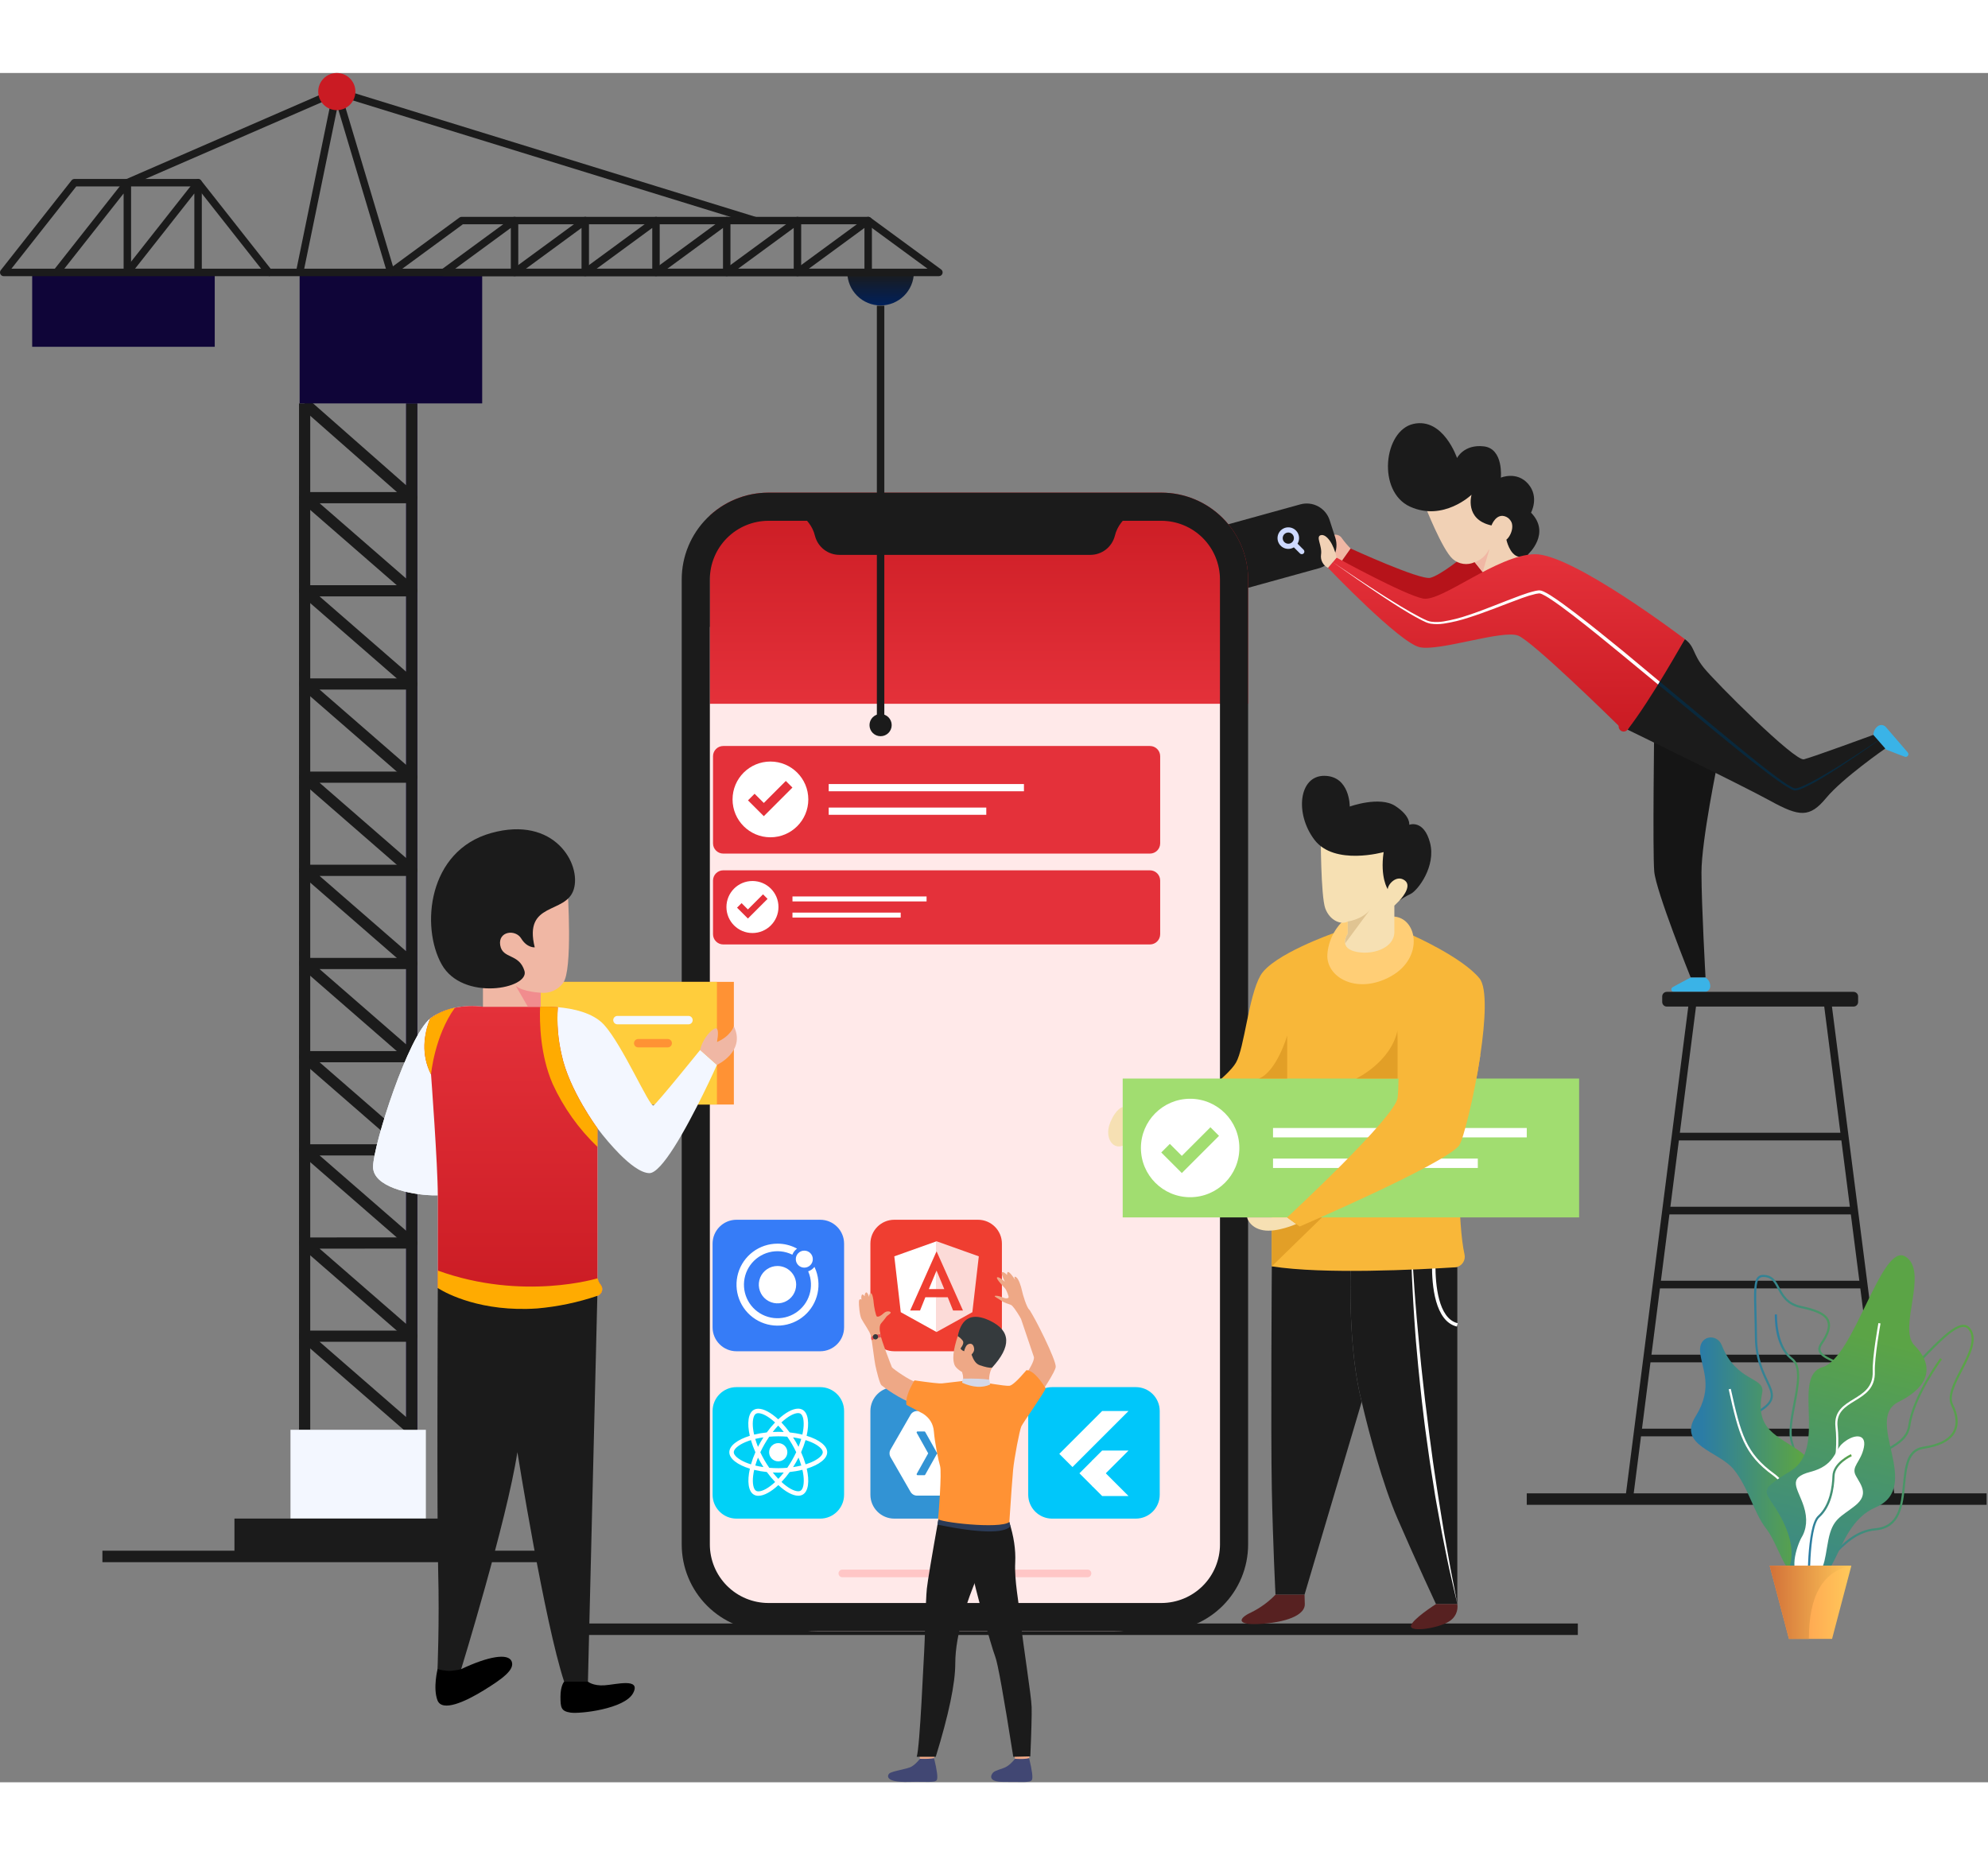 <svg width="750" height="700" viewBox="0 0 778 669" fill="none" xmlns="http://www.w3.org/2000/svg">
<rect x="0" y="0" width="778" height="669" fill="#808080" stroke="none"/>
<path d="M617.484 606.853H227.948V611.345H617.484V606.853Z" fill="#1B1B1B"/>
<path d="M220.036 578.363H40.08V582.855H220.036V578.363Z" fill="#1B1B1B"/>
<path d="M777.45 555.915H597.493V560.407H777.45V555.915Z" fill="#1B1B1B"/>
<path d="M737.323 264.457C737.323 264.457 739.603 265.44 743.473 266.883C744.218 267.16 744.885 267.404 745.475 267.615C745.692 267.687 745.926 267.686 746.143 267.613C746.359 267.54 746.546 267.398 746.674 267.209C746.802 267.02 746.865 266.794 746.853 266.566C746.842 266.338 746.756 266.12 746.608 265.945L738.073 256.042C737.68 255.573 737.119 255.276 736.51 255.213C735.902 255.151 735.292 255.328 734.812 255.707C734.211 256.168 733.746 256.783 733.466 257.486C733.186 258.19 733.102 258.956 733.221 259.704L737.323 264.457Z" fill="#3AB3E7"/>
<path d="M528.562 186.115C527.337 184.884 526.21 183.558 525.193 182.15C524.832 181.553 524.275 181.1 523.616 180.87C522.958 180.64 522.239 180.646 521.585 180.888C521.585 180.888 519.807 191.62 523.05 193.128C526.292 194.637 528.562 186.115 528.562 186.115Z" fill="#F0B7A4"/>
<path d="M647.383 255.586C647.383 255.586 646.715 304.707 647.383 312.504C648.052 320.301 661.665 354.041 661.665 354.041H667.457C667.457 354.041 665.866 325.645 665.866 312.95C665.866 300.255 672.323 269.297 672.323 269.297L647.383 255.586Z" fill="#151515"/>
<path d="M737.803 264.4C737.803 264.4 721.099 275.973 714.645 283.777C708.191 291.582 704.182 291.128 692.824 284.887C681.465 278.646 636.939 257.011 636.939 257.011L659.349 221.572C663.373 224.567 662.301 227.197 666.765 232.771C671.229 238.344 702.39 269.52 705.958 268.624C709.526 267.729 733.126 259.057 733.126 259.057L734.997 261.195L735.091 261.302L737.803 264.4Z" fill="#1B1B1B"/>
<path d="M572.327 189.541C572.327 189.541 563.751 196.578 559.749 197.58C555.747 198.582 528.569 186.109 528.569 186.109L525.2 190.838C525.2 190.838 542.156 208.938 553.736 210.385C565.316 211.833 583.026 200.921 583.026 200.921C583.026 200.921 577.457 185.887 575.565 186.109C573.673 186.331 572.327 189.541 572.327 189.541Z" fill="#B6131A"/>
<path d="M557.628 169.294C557.628 169.294 564.42 186.663 568.542 190.229C569.697 191.247 571.123 191.905 572.646 192.123C574.169 192.34 575.723 192.108 577.116 191.454L582.573 198.248C582.573 198.248 597.273 194.907 595.487 184.217C593.702 173.527 580.454 166.063 580.454 166.063C580.454 166.063 575.109 160.83 570.32 162.388C565.532 163.946 557.628 169.294 557.628 169.294Z" fill="#F1D1B5"/>
<path d="M598.051 188.335C598.051 188.335 607.071 180.209 599.163 172.079C599.163 172.079 602.504 165.955 598.051 160.833C593.597 155.71 587.359 158.382 587.359 158.382C587.359 158.382 588.472 147.024 580.679 146.134C572.886 145.244 570.211 150.699 570.211 150.699C570.211 150.699 564.866 134.775 553.174 137.335C541.481 139.896 538.809 163.838 551.836 169.741C564.864 175.643 575.891 165.062 575.891 165.062C575.891 165.062 572.994 174.749 583.686 177.088C583.686 177.088 585.58 171.855 589.525 173.748C593.47 175.64 591.584 180.987 589.525 182.657C589.525 182.657 590.75 188.576 594.341 189.347C597.933 190.118 598.051 188.335 598.051 188.335Z" fill="#1B1B1B"/>
<path d="M659.354 221.577C659.354 221.577 645.972 245.509 636.941 257.011C636.69 257.33 636.346 257.563 635.956 257.677C635.567 257.79 635.151 257.779 634.768 257.645C634.385 257.511 634.054 257.261 633.82 256.929C633.586 256.597 633.462 256.201 633.465 255.795V255.795C633.465 255.699 633.447 255.605 633.411 255.516C633.374 255.428 633.321 255.348 633.253 255.28C630.416 252.493 599.939 222.638 594.211 220.243C588.197 217.738 563.475 226.423 555.625 224.752C547.774 223.081 519.711 193.684 519.711 193.684L523.052 189.676C523.052 189.676 549.778 204.376 556.96 205.713C564.142 207.05 585.858 188.675 600.557 188.344C615.256 188.013 659.354 221.577 659.354 221.577Z" fill="url(#paint0_linear)"/>
<path d="M412.537 213.131L410.315 206.259C409.935 205.083 409.79 203.844 409.889 202.612C409.988 201.38 410.328 200.179 410.891 199.079C411.454 197.979 412.228 197 413.169 196.199C414.11 195.398 415.2 194.79 416.376 194.41C416.505 194.367 416.633 194.329 416.763 194.293L508.887 168.839C511.225 168.193 513.723 168.475 515.858 169.626C517.994 170.777 519.603 172.707 520.35 175.015L522.57 181.887C522.95 183.063 523.095 184.302 522.997 185.534C522.898 186.766 522.558 187.966 521.995 189.067C521.433 190.167 520.659 191.146 519.718 191.947C518.777 192.748 517.688 193.356 516.512 193.737C516.383 193.779 516.253 193.817 516.123 193.854L423.997 219.307C421.659 219.952 419.162 219.67 417.027 218.519C414.892 217.369 413.284 215.438 412.537 213.131V213.131Z" fill="#1B1B1B"/>
<path d="M735.088 261.3C733.899 262.142 732.496 263.118 730.906 264.226C727.98 266.258 724.413 268.703 720.256 271.413C718.172 272.775 715.939 274.192 713.562 275.635C711.062 277.18 708.474 278.576 705.811 279.817C705.087 280.154 704.336 280.431 703.566 280.645C703.374 280.705 703.177 280.745 702.977 280.765L702.696 280.819C702.558 280.819 702.419 280.81 702.282 280.792C701.855 280.696 701.442 280.548 701.052 280.35C699.604 279.582 698.207 278.721 696.87 277.772C694.145 275.901 691.432 273.842 688.651 271.705C683.111 267.428 677.358 262.805 671.466 257.949C664.184 251.936 656.58 245.671 648.882 239.307C649.11 238.946 649.332 238.586 649.55 238.225C657.273 244.639 664.891 250.986 672.195 257.053C678.091 261.904 683.768 266.608 689.247 270.938C691.987 273.103 694.685 275.174 697.358 277.076C698.647 278.014 699.998 278.864 701.4 279.622C701.713 279.786 702.045 279.912 702.388 279.996C702.446 280.009 702.504 280.018 702.562 280.023L702.862 279.983C703.047 279.963 703.231 279.927 703.41 279.876C704.127 279.676 704.828 279.421 705.506 279.114C708.149 277.91 710.723 276.561 713.216 275.072C715.622 273.682 717.88 272.307 719.978 270.996C724.189 268.364 727.796 265.998 730.759 264.02C732.363 262.952 733.779 262.002 734.982 261.175L735.088 261.3Z" fill="#09293D"/>
<path d="M635.43 226.485C629.12 221.338 622.797 216.208 616.414 211.331C613.215 208.904 610.033 206.513 606.682 204.385C605.832 203.845 604.949 203.358 604.039 202.928C603.518 202.669 602.95 202.519 602.37 202.488C601.856 202.53 601.347 202.605 600.843 202.713C598.946 203.166 597.079 203.739 595.254 204.426C588.067 207.057 581.301 209.993 574.675 212.172C571.49 213.28 568.217 214.114 564.89 214.664C563.334 214.923 561.75 214.957 560.185 214.766C559.812 214.715 559.444 214.63 559.086 214.514C558.912 214.456 558.682 214.392 558.556 214.339L558.03 214.101C557.328 213.787 556.632 213.485 555.962 213.122C550.572 210.323 545.845 207.301 541.645 204.682C537.453 202.03 533.841 199.656 530.873 197.69C524.942 193.746 521.59 191.432 521.59 191.432C521.59 191.432 524.884 193.813 530.742 197.87C533.671 199.896 537.239 202.342 541.374 205.081C545.531 207.795 550.186 210.912 555.613 213.784C556.282 214.158 556.996 214.477 557.71 214.813L558.249 215.062C558.483 215.156 558.633 215.194 558.831 215.264C559.221 215.395 559.622 215.492 560.028 215.554C561.675 215.78 563.345 215.766 564.988 215.512C568.375 214.993 571.71 214.184 574.959 213.094C581.656 210.973 588.488 208.121 595.622 205.514C597.398 204.853 599.214 204.303 601.059 203.867C601.503 203.774 601.953 203.709 602.406 203.673C602.798 203.719 603.178 203.836 603.529 204.017C604.386 204.428 605.217 204.891 606.017 205.404C609.293 207.5 612.455 209.896 615.634 212.32C621.97 217.203 628.275 222.352 634.559 227.516L648.858 239.321C649.084 238.957 649.307 238.593 649.529 238.233L635.43 226.485Z" fill="white"/>
<path d="M507.163 179.066C506.604 178.505 505.899 178.114 505.128 177.935C504.357 177.756 503.552 177.798 502.804 178.055C502.056 178.313 501.395 178.775 500.897 179.39C500.399 180.004 500.084 180.747 499.987 181.532C499.891 182.317 500.018 183.114 500.352 183.831C500.687 184.548 501.217 185.156 501.88 185.586C502.544 186.017 503.316 186.252 504.107 186.264C504.898 186.277 505.677 186.068 506.354 185.659L508.734 188.04C508.828 188.134 508.94 188.209 509.063 188.26C509.186 188.31 509.318 188.337 509.451 188.337C509.585 188.337 509.717 188.31 509.84 188.259C509.963 188.208 510.075 188.133 510.169 188.039C510.263 187.945 510.338 187.833 510.389 187.71C510.44 187.587 510.466 187.455 510.466 187.322C510.466 187.188 510.44 187.056 510.388 186.933C510.337 186.81 510.263 186.698 510.168 186.604V186.604L507.789 184.224C508.275 183.417 508.478 182.471 508.364 181.537C508.251 180.602 507.828 179.732 507.163 179.066V179.066ZM505.728 183.598C505.422 183.904 505.031 184.112 504.606 184.197C504.182 184.281 503.741 184.238 503.341 184.072C502.941 183.906 502.598 183.626 502.358 183.265C502.117 182.905 501.989 182.482 501.989 182.048C501.989 181.615 502.117 181.192 502.358 180.831C502.598 180.471 502.941 180.19 503.341 180.024C503.741 179.859 504.182 179.815 504.606 179.9C505.031 179.984 505.422 180.193 505.728 180.499C506.138 180.91 506.368 181.467 506.368 182.047C506.368 182.627 506.138 183.184 505.728 183.595V183.598Z" fill="#CDD9FF"/>
<path d="M519.708 193.682C518.776 193.221 518.011 192.479 517.522 191.56C517.033 190.642 516.843 189.593 516.981 188.562C517.542 184.997 514.735 181.45 516.918 180.888C519.101 180.327 521.993 184.332 523.057 189.677L519.708 193.682Z" fill="#F1D1B5"/>
<path d="M582.625 186.607C582.07 187.738 581.298 188.748 580.353 189.58C579.407 190.412 578.307 191.049 577.115 191.455L580.237 195.348L582.809 186.685C582.814 186.673 582.817 186.66 582.817 186.647C582.817 186.633 582.814 186.62 582.809 186.608C582.804 186.596 582.797 186.585 582.788 186.576C582.778 186.567 582.767 186.56 582.755 186.555C582.743 186.549 582.73 186.545 582.717 186.545C582.704 186.544 582.691 186.547 582.678 186.551C582.666 186.556 582.655 186.564 582.646 186.574C582.637 186.583 582.629 186.595 582.625 186.607V186.607Z" fill="#F0B7A4"/>
<path d="M661.664 354.038C661.664 354.038 659.605 355.04 656.265 356.883C655.622 357.238 655.049 357.558 654.546 357.841C654.362 357.948 654.218 358.111 654.137 358.307C654.056 358.503 654.042 358.721 654.098 358.926C654.153 359.13 654.274 359.311 654.442 359.44C654.611 359.569 654.817 359.639 655.029 359.638H667.094C667.658 359.646 668.204 359.434 668.614 359.046C669.025 358.658 669.268 358.126 669.293 357.562C669.332 356.864 669.181 356.169 668.858 355.55C668.535 354.93 668.05 354.41 667.456 354.043L661.664 354.038Z" fill="#3AB3E7"/>
<path d="M725.371 359.634H652.301C651.307 359.634 650.501 360.44 650.501 361.435V363.597C650.501 364.592 651.307 365.398 652.301 365.398H725.371C726.365 365.398 727.171 364.592 727.171 363.597V361.435C727.171 360.44 726.365 359.634 725.371 359.634Z" fill="#1B1B1B"/>
<path d="M660.815 364.564L636.066 557.975L639.037 558.356L663.786 364.944L660.815 364.564Z" fill="#1B1B1B"/>
<path d="M716.825 364.568L713.854 364.949L738.617 558.377L741.588 557.997L716.825 364.568Z" fill="#1B1B1B"/>
<path d="M736.813 530.605H640.854V533.599H736.813V530.605Z" fill="#1B1B1B"/>
<path d="M733.099 501.647H644.582V504.642H733.099V501.647Z" fill="#1B1B1B"/>
<path d="M729.384 472.703H648.297V475.697H729.384V472.703Z" fill="#1B1B1B"/>
<path d="M725.67 443.745H652.012V446.739H725.67V443.745Z" fill="#1B1B1B"/>
<path d="M721.953 414.786H655.727V417.781H721.953V414.786Z" fill="#1B1B1B"/>
<path d="M273.087 216.794H482.889V563.099C482.889 575.502 477.962 587.397 469.191 596.167C460.421 604.937 448.527 609.864 436.124 609.864H319.851C307.448 609.864 295.553 604.937 286.783 596.167C278.013 587.397 273.086 575.502 273.086 563.099V216.794H273.087Z" fill="#FFE9E9"/>
<path d="M488.448 198.2V246.882H277.804V173.185C284.053 167.432 292.241 164.244 300.735 164.257H454.51C463.511 164.258 472.143 167.834 478.507 174.199C484.871 180.564 488.447 189.196 488.447 198.197L488.448 198.2Z" fill="url(#paint1_linear)"/>
<path d="M454.505 164.257H300.731C291.73 164.262 283.099 167.839 276.735 174.204C270.37 180.568 266.793 189.199 266.788 198.2V575.915C266.788 580.372 267.665 584.785 269.37 588.903C271.076 593.021 273.575 596.763 276.727 599.915C279.878 603.067 283.619 605.567 287.737 607.273C291.855 608.979 296.268 609.857 300.725 609.857H454.505C463.506 609.858 472.139 606.284 478.504 599.92C484.87 593.556 488.447 584.924 488.448 575.923V198.2C488.448 193.743 487.571 189.329 485.866 185.211C484.161 181.094 481.661 177.352 478.51 174.2C475.358 171.048 471.617 168.548 467.5 166.842C463.382 165.136 458.969 164.258 454.512 164.257H454.505ZM477.438 575.915C477.43 581.993 475.011 587.819 470.712 592.116C466.413 596.412 460.585 598.828 454.507 598.833H300.731C294.653 598.828 288.825 596.412 284.526 592.116C280.227 587.819 277.808 581.993 277.799 575.915V198.2C277.807 192.12 280.226 186.292 284.524 181.993C288.823 177.695 294.651 175.276 300.731 175.269H315.844L316.443 176.004C317.638 177.529 318.49 179.293 318.942 181.176C319.488 183.303 320.726 185.187 322.461 186.532C324.196 187.877 326.33 188.607 328.525 188.606H426.704C428.9 188.607 431.033 187.877 432.767 186.532C434.502 185.186 435.74 183.302 436.287 181.176C436.739 179.293 437.591 177.529 438.786 176.004L439.385 175.269H454.499C460.578 175.276 466.406 177.695 470.705 181.993C475.004 186.292 477.422 192.12 477.43 198.2L477.438 575.915Z" fill="#1B1B1B"/>
<path d="M425.591 588.754H329.655C329.258 588.754 328.877 588.596 328.596 588.315C328.315 588.034 328.157 587.653 328.157 587.256C328.157 586.859 328.315 586.478 328.596 586.198C328.877 585.917 329.258 585.759 329.655 585.759H425.591C425.988 585.759 426.369 585.917 426.649 586.198C426.93 586.478 427.088 586.859 427.088 587.256C427.088 587.653 426.93 588.034 426.649 588.315C426.369 588.596 425.988 588.754 425.591 588.754Z" fill="#FFC6C6"/>
<path d="M346.078 91.091H343.159V255.234H346.078V91.091Z" fill="#1B1B1B"/>
<path d="M357.647 78.061C357.617 81.496 356.232 84.782 353.792 87.201C351.353 89.62 348.056 90.977 344.62 90.977C341.184 90.977 337.888 89.62 335.448 87.201C333.008 84.782 331.623 81.496 331.594 78.061H357.647Z" fill="url(#paint2_linear)"/>
<path d="M163.32 129.317H158.939V531.041H163.32V129.317Z" fill="#290F7C"/>
<path d="M121.406 129.317H117.025V531.041H121.406V129.317Z" fill="#1B1B1B"/>
<path d="M161.126 533.063C160.598 533.063 160.088 532.872 159.689 532.525L117.775 496.057C117.438 495.765 117.199 495.376 117.089 494.943C116.979 494.511 117.004 494.055 117.16 493.637C117.317 493.22 117.597 492.859 117.964 492.605C118.33 492.351 118.766 492.215 119.212 492.215H161.126C161.707 492.215 162.265 492.446 162.675 492.857C163.086 493.267 163.317 493.825 163.317 494.406V530.873C163.317 531.454 163.086 532.011 162.675 532.422C162.265 532.833 161.707 533.064 161.126 533.064V533.063ZM125.068 496.598L158.943 526.067V496.598H125.068Z" fill="#1B1B1B"/>
<path d="M161.126 496.603C160.598 496.602 160.088 496.411 159.689 496.064L117.775 459.598C117.438 459.305 117.199 458.917 117.089 458.484C116.98 458.052 117.004 457.596 117.161 457.178C117.317 456.761 117.597 456.4 117.964 456.146C118.33 455.892 118.766 455.755 119.212 455.755L161.126 455.75C161.707 455.75 162.264 455.981 162.675 456.392C163.086 456.802 163.317 457.359 163.317 457.94V494.413C163.317 494.994 163.086 495.551 162.675 495.962C162.264 496.373 161.707 496.604 161.126 496.604V496.603ZM125.063 460.135L158.939 489.605V460.128L125.063 460.135Z" fill="#1B1B1B"/>
<path d="M161.126 460.13C160.598 460.13 160.088 459.939 159.689 459.593L117.775 423.125C117.438 422.832 117.199 422.443 117.089 422.011C116.979 421.578 117.004 421.123 117.16 420.705C117.317 420.287 117.597 419.927 117.964 419.672C118.33 419.418 118.766 419.282 119.212 419.282H161.126C161.707 419.282 162.265 419.513 162.675 419.924C163.086 420.335 163.317 420.892 163.317 421.473V457.94C163.317 458.521 163.086 459.078 162.675 459.489C162.265 459.9 161.707 460.131 161.126 460.131V460.13ZM125.065 423.663L158.94 453.131V423.663H125.065Z" fill="#1B1B1B"/>
<path d="M161.126 423.661C160.598 423.661 160.087 423.469 159.689 423.122L117.775 386.656C117.438 386.363 117.199 385.975 117.089 385.542C116.98 385.11 117.004 384.654 117.161 384.236C117.317 383.818 117.597 383.458 117.964 383.204C118.33 382.95 118.766 382.813 119.212 382.813H161.126C161.707 382.813 162.264 383.044 162.675 383.455C163.086 383.866 163.317 384.423 163.317 385.004V421.471C163.317 422.052 163.086 422.609 162.675 423.019C162.264 423.43 161.707 423.66 161.126 423.661V423.661ZM125.065 387.193L158.94 416.662V387.197L125.065 387.193Z" fill="#1B1B1B"/>
<path d="M161.127 387.197C160.598 387.197 160.088 387.006 159.689 386.66L117.779 350.188C117.442 349.895 117.203 349.507 117.093 349.074C116.983 348.642 117.008 348.186 117.164 347.768C117.321 347.35 117.601 346.99 117.967 346.736C118.334 346.482 118.77 346.346 119.216 346.346H161.127C161.708 346.346 162.265 346.577 162.676 346.987C163.086 347.398 163.317 347.955 163.317 348.536V385.004C163.317 385.585 163.086 386.142 162.676 386.553C162.265 386.964 161.708 387.194 161.127 387.194V387.197ZM125.065 350.73L158.941 380.199V350.73H125.065Z" fill="#1B1B1B"/>
<path d="M161.126 350.73C160.598 350.73 160.087 350.538 159.689 350.191L117.775 313.725C117.438 313.433 117.199 313.044 117.089 312.611C116.98 312.179 117.004 311.723 117.161 311.305C117.317 310.888 117.597 310.527 117.964 310.273C118.33 310.019 118.766 309.882 119.212 309.882H161.126C161.707 309.882 162.264 310.113 162.675 310.524C163.086 310.935 163.317 311.492 163.317 312.073V348.54C163.317 349.121 163.086 349.678 162.675 350.089C162.264 350.5 161.707 350.731 161.126 350.731V350.73ZM125.065 314.263L158.94 343.731V314.263H125.065Z" fill="#1B1B1B"/>
<path d="M161.127 314.27C160.598 314.27 160.088 314.079 159.689 313.733L117.779 277.266C117.442 276.973 117.203 276.584 117.093 276.152C116.983 275.719 117.008 275.264 117.164 274.846C117.321 274.428 117.601 274.068 117.967 273.814C118.334 273.559 118.77 273.423 119.216 273.423H161.127C161.708 273.423 162.265 273.654 162.676 274.065C163.086 274.476 163.317 275.033 163.317 275.614V312.077C163.317 312.658 163.086 313.215 162.676 313.626C162.265 314.036 161.708 314.267 161.127 314.267V314.27ZM125.065 277.803L158.941 307.271V277.803H125.065Z" fill="#1B1B1B"/>
<path d="M161.127 277.797C160.598 277.797 160.087 277.606 159.689 277.258L117.779 240.793C117.442 240.5 117.203 240.111 117.093 239.679C116.983 239.246 117.008 238.791 117.164 238.373C117.321 237.955 117.601 237.595 117.967 237.341C118.334 237.086 118.77 236.95 119.216 236.95H161.127C161.707 236.95 162.264 237.181 162.675 237.591C163.086 238.002 163.317 238.559 163.317 239.139V275.606C163.317 276.187 163.086 276.744 162.675 277.155C162.265 277.566 161.708 277.797 161.127 277.797ZM125.065 241.33L158.941 270.798V241.33H125.065Z" fill="#1B1B1B"/>
<path d="M161.126 241.332C160.598 241.332 160.088 241.141 159.689 240.795L117.775 204.327C117.438 204.035 117.199 203.646 117.089 203.214C116.979 202.781 117.004 202.325 117.16 201.907C117.317 201.49 117.597 201.129 117.964 200.875C118.33 200.621 118.766 200.485 119.212 200.485H161.126C161.707 200.485 162.264 200.716 162.675 201.126C163.086 201.536 163.317 202.093 163.317 202.674V239.141C163.317 239.722 163.086 240.279 162.675 240.69C162.265 241.101 161.707 241.332 161.126 241.332V241.332ZM125.065 204.864L158.94 234.333V204.864H125.065Z" fill="#1B1B1B"/>
<path d="M49.836 79.525H22.158C21.884 79.525 21.615 79.448 21.383 79.303C21.151 79.157 20.964 78.95 20.844 78.703C20.725 78.457 20.677 78.181 20.706 77.909C20.736 77.636 20.841 77.378 21.011 77.162L48.69 42.038C48.878 41.799 49.135 41.625 49.426 41.54C49.718 41.454 50.028 41.462 50.315 41.561C50.602 41.661 50.851 41.847 51.027 42.094C51.203 42.342 51.297 42.638 51.297 42.941V78.066C51.297 78.453 51.143 78.824 50.87 79.098C50.596 79.371 50.224 79.525 49.837 79.525H49.836ZM25.164 76.606H48.377V47.154L25.164 76.606Z" fill="#1B1B1B"/>
<path d="M77.514 79.525H49.835C49.561 79.525 49.292 79.448 49.06 79.303C48.828 79.157 48.641 78.95 48.522 78.703C48.402 78.457 48.354 78.181 48.383 77.909C48.413 77.636 48.518 77.378 48.688 77.162L76.369 42.038C76.557 41.8 76.814 41.626 77.105 41.54C77.396 41.455 77.707 41.463 77.993 41.562C78.28 41.661 78.528 41.847 78.704 42.095C78.88 42.342 78.975 42.638 78.974 42.941V78.066C78.974 78.453 78.82 78.824 78.547 79.098C78.273 79.371 77.902 79.525 77.514 79.525V79.525ZM52.844 76.606H76.052V47.153L52.844 76.606Z" fill="#1B1B1B"/>
<path d="M161.127 204.864C160.598 204.864 160.088 204.674 159.689 204.327L117.779 167.858C117.442 167.565 117.203 167.177 117.093 166.744C116.983 166.312 117.008 165.856 117.164 165.438C117.321 165.02 117.601 164.66 117.967 164.406C118.334 164.152 118.77 164.016 119.216 164.016H161.127C161.708 164.016 162.265 164.247 162.676 164.657C163.086 165.068 163.317 165.625 163.317 166.206V202.674C163.317 203.255 163.086 203.812 162.676 204.223C162.265 204.634 161.708 204.864 161.127 204.864V204.864ZM125.068 168.392L158.943 197.862V168.392H125.068Z" fill="#1B1B1B"/>
<path d="M161.13 168.397C160.597 168.397 160.083 168.203 159.683 167.851L117.769 130.963L120.662 127.675L158.935 161.363V129.319H163.316V166.208C163.316 166.789 163.085 167.346 162.674 167.756C162.263 168.167 161.706 168.397 161.126 168.397H161.13Z" fill="#1B1B1B"/>
<path d="M166.663 531.042H113.68V565.786H166.663V531.042Z" fill="#F3F7FF"/>
<path d="M188.598 565.786H91.749V582.024H188.598V565.786Z" fill="#1B1B1B"/>
<path d="M188.704 78.066H117.261V129.317H188.704V78.066Z" fill="#0F0538"/>
<path d="M84.038 78.066H12.595V107.164H84.038V78.066Z" fill="#0F0538"/>
<path d="M105.196 79.525H1.459C1.185 79.525 0.917 79.448 0.684 79.303C0.452 79.157 0.266 78.949 0.146 78.703C0.027 78.456 -0.021 78.181 0.009 77.909C0.038 77.636 0.144 77.377 0.314 77.162L27.991 42.038C28.128 41.864 28.302 41.722 28.5 41.625C28.699 41.528 28.917 41.477 29.139 41.477H77.518C77.74 41.477 77.958 41.528 78.157 41.625C78.356 41.722 78.53 41.864 78.666 42.038L106.343 77.162C106.513 77.377 106.619 77.636 106.648 77.909C106.678 78.181 106.63 78.456 106.511 78.703C106.391 78.949 106.205 79.157 105.973 79.303C105.74 79.448 105.472 79.525 105.198 79.525H105.196ZM4.469 76.606H102.186L76.813 44.401H29.845L4.469 76.606Z" fill="#1B1B1B"/>
<path d="M201.366 79.522H173.685C173.377 79.523 173.077 79.425 172.828 79.245C172.578 79.064 172.393 78.809 172.297 78.517C172.201 78.225 172.2 77.909 172.294 77.616C172.388 77.323 172.573 77.067 172.821 76.885L200.5 56.579C200.718 56.419 200.975 56.323 201.244 56.301C201.513 56.279 201.783 56.332 202.024 56.454C202.264 56.576 202.467 56.762 202.608 56.992C202.749 57.222 202.824 57.486 202.824 57.756L202.829 78.063C202.83 78.254 202.792 78.445 202.719 78.622C202.646 78.799 202.538 78.96 202.403 79.096C202.267 79.231 202.106 79.339 201.929 79.412C201.751 79.485 201.561 79.523 201.37 79.522H201.366ZM178.138 76.603H199.906V60.64L178.138 76.603Z" fill="#1B1B1B"/>
<path d="M229.039 79.522H201.359C201.052 79.522 200.752 79.424 200.503 79.244C200.255 79.063 200.069 78.809 199.973 78.516C199.878 78.224 199.877 77.909 199.97 77.616C200.064 77.324 200.248 77.068 200.495 76.885L228.173 56.579C228.391 56.419 228.648 56.323 228.917 56.301C229.186 56.279 229.456 56.332 229.697 56.454C229.937 56.576 230.139 56.762 230.281 56.992C230.422 57.222 230.497 57.486 230.497 57.756V78.063C230.497 78.254 230.459 78.444 230.386 78.621C230.313 78.798 230.205 78.959 230.07 79.094C229.935 79.23 229.774 79.338 229.597 79.411C229.42 79.484 229.23 79.522 229.039 79.522V79.522ZM205.818 76.603H227.579V60.643L205.818 76.603Z" fill="#1B1B1B"/>
<path d="M256.72 79.522H229.039C228.731 79.523 228.431 79.425 228.182 79.245C227.932 79.064 227.747 78.809 227.651 78.517C227.555 78.225 227.554 77.909 227.648 77.616C227.742 77.323 227.927 77.067 228.175 76.885L255.857 56.579C256.075 56.419 256.332 56.323 256.601 56.301C256.87 56.279 257.14 56.331 257.38 56.453C257.621 56.575 257.823 56.762 257.964 56.992C258.105 57.222 258.18 57.486 258.18 57.756V78.063C258.18 78.45 258.026 78.821 257.752 79.095C257.478 79.369 257.107 79.522 256.72 79.522V79.522ZM233.497 76.603H255.26V60.643L233.497 76.603Z" fill="#1B1B1B"/>
<path d="M284.4 79.522H256.721C256.413 79.523 256.113 79.425 255.864 79.245C255.615 79.064 255.429 78.809 255.333 78.517C255.237 78.225 255.237 77.909 255.331 77.616C255.425 77.323 255.609 77.067 255.857 76.885L283.537 56.579C283.754 56.419 284.012 56.323 284.281 56.301C284.55 56.279 284.819 56.332 285.06 56.454C285.301 56.576 285.503 56.762 285.644 56.992C285.786 57.222 285.86 57.486 285.86 57.756V78.063C285.86 78.45 285.706 78.821 285.433 79.095C285.159 79.369 284.788 79.522 284.4 79.522ZM261.178 76.603H282.942V60.643L261.178 76.603Z" fill="#1B1B1B"/>
<path d="M312.08 79.522H284.4C284.092 79.522 283.792 79.425 283.543 79.244C283.294 79.064 283.108 78.809 283.013 78.517C282.917 78.224 282.916 77.909 283.01 77.616C283.104 77.323 283.289 77.067 283.537 76.885L311.218 56.579C311.435 56.419 311.693 56.323 311.962 56.301C312.231 56.279 312.501 56.331 312.741 56.453C312.982 56.575 313.184 56.762 313.325 56.992C313.466 57.222 313.541 57.486 313.541 57.756V78.063C313.541 78.254 313.503 78.445 313.43 78.622C313.356 78.799 313.249 78.96 313.113 79.096C312.977 79.231 312.816 79.339 312.639 79.412C312.462 79.485 312.272 79.523 312.08 79.522V79.522ZM288.859 76.603H310.62V60.643L288.859 76.603Z" fill="#1B1B1B"/>
<path d="M339.76 79.522H312.082C311.774 79.522 311.474 79.425 311.225 79.245C310.976 79.064 310.79 78.81 310.694 78.517C310.598 78.225 310.597 77.91 310.691 77.617C310.784 77.324 310.968 77.068 311.216 76.885L338.895 56.579C339.113 56.419 339.37 56.323 339.639 56.301C339.908 56.279 340.178 56.332 340.419 56.454C340.66 56.576 340.862 56.762 341.003 56.992C341.144 57.222 341.219 57.486 341.219 57.756V78.063C341.219 78.45 341.065 78.821 340.792 79.095C340.518 79.368 340.147 79.522 339.76 79.522ZM316.54 76.603H338.3V60.643L316.54 76.603Z" fill="#1B1B1B"/>
<path d="M367.439 79.522H152.982C152.675 79.523 152.375 79.425 152.126 79.245C151.876 79.064 151.691 78.809 151.595 78.517C151.499 78.225 151.498 77.909 151.592 77.616C151.686 77.323 151.871 77.067 152.119 76.885L179.798 56.579C180.049 56.396 180.351 56.298 180.662 56.298H339.759C340.07 56.298 340.372 56.396 340.623 56.579L368.302 76.885C368.551 77.067 368.735 77.323 368.829 77.616C368.923 77.909 368.922 78.225 368.826 78.517C368.731 78.809 368.545 79.064 368.296 79.245C368.046 79.425 367.746 79.523 367.439 79.522ZM157.44 76.603H362.981L339.281 59.219H181.14L157.44 76.603Z" fill="#1B1B1B"/>
<path d="M295.054 59.165L131.897 8.835L50.418 44.279L49.253 41.602L131.228 5.941C131.548 5.803 131.908 5.783 132.241 5.886L295.915 56.373L295.054 59.165Z" fill="#1B1B1B"/>
<path d="M152.982 79.525H105.196V76.606H116.071L130.38 6.984C130.446 6.665 130.616 6.378 130.863 6.167C131.11 5.956 131.421 5.833 131.746 5.819C132.072 5.798 132.396 5.89 132.662 6.08C132.929 6.269 133.122 6.544 133.21 6.859L154.38 77.651C154.446 77.869 154.459 78.099 154.42 78.323C154.38 78.547 154.289 78.759 154.153 78.941C154.017 79.124 153.841 79.272 153.637 79.374C153.434 79.476 153.21 79.529 152.982 79.529V79.525ZM119.052 76.606H151.021L132.074 13.248L119.052 76.606Z" fill="#1B1B1B"/>
<path d="M131.809 14.548C135.826 14.548 139.083 11.291 139.083 7.274C139.083 3.257 135.826 0 131.809 0C127.792 0 124.535 3.257 124.535 7.274C124.535 11.291 127.792 14.548 131.809 14.548Z" fill="#CA1B23"/>
<path d="M344.619 259.578C347.018 259.578 348.963 257.633 348.963 255.234C348.963 252.835 347.018 250.89 344.619 250.89C342.22 250.89 340.275 252.835 340.275 255.234C340.275 257.633 342.22 259.578 344.619 259.578Z" fill="#1B1B1B"/>
<path d="M439.366 404.709C439.366 404.709 436.804 405.158 434.465 410.833C432.127 416.507 435.363 421.857 439.923 419.629C444.484 417.401 439.366 411.945 439.366 404.709Z" fill="#F6E0B3"/>
<path d="M528.624 464.887C515.928 464.633 503.74 465.037 497.723 467.066C497.723 467.066 497.281 532.102 497.723 554.153C498.164 576.204 499.164 595.581 499.164 595.581H510.522L532.905 520.078C527.696 500.249 528.398 471.222 528.624 464.887Z" fill="#1B1B1B"/>
<path d="M570.324 467.386V599.257H561.972C561.972 599.257 554.622 583.555 546.939 565.85C540.885 551.914 535.673 531.561 533.722 523.53C533.468 522.341 533.201 521.191 532.908 520.087C527.696 500.257 528.404 471.231 528.631 464.897C536.85 465.057 545.268 465.513 552.378 465.98C552.538 465.98 552.698 465.993 552.858 466.007C555.61 466.194 558.163 466.381 560.408 466.556C560.876 466.596 561.316 466.623 561.755 466.662C567.008 467.066 570.324 467.386 570.324 467.386Z" fill="#1B1B1B"/>
<path d="M570.325 599.252C570.325 599.252 569.804 597.006 568.895 593.076C568.446 591.111 567.894 588.72 567.265 585.98C566.636 583.24 566.036 580.126 565.354 576.745C564.672 573.364 563.924 569.677 563.258 565.774C562.563 561.872 561.735 557.77 561.12 553.496C560.464 549.219 559.703 544.812 559.101 540.319C558.499 535.827 557.791 531.259 557.257 526.676C556.695 522.09 556.161 517.505 555.707 512.992C555.213 508.488 554.809 504.038 554.424 499.722C553.995 495.418 553.756 491.251 553.463 487.294C553.222 483.339 552.955 479.61 552.808 476.15C552.594 472.382 552.461 468.963 552.379 465.969C552.539 465.969 552.699 465.982 552.859 465.996C553.033 468.962 553.261 472.37 553.541 476.112C553.768 479.555 554.115 483.288 554.422 487.23C554.782 491.172 555.171 495.327 555.57 499.631C555.97 503.934 556.426 508.357 556.946 512.86C557.414 517.378 557.994 521.947 558.576 526.517C559.083 531.086 559.751 535.65 560.34 540.142C560.901 544.634 561.636 549.032 562.251 553.305C562.866 557.578 563.598 561.69 564.197 565.599C564.796 569.509 565.467 573.203 566.081 576.597C566.695 579.991 567.256 583.117 567.752 585.88C568.287 588.634 568.755 591.038 569.142 593.017L570.325 599.252Z" fill="white"/>
<path d="M570.484 489.34L570.324 489.995L570.164 490.636C561.519 488.592 560.368 474.387 560.409 466.542C560.877 466.583 561.317 466.61 561.756 466.649C561.756 474.135 562.825 487.33 570.322 489.295L570.484 489.34Z" fill="white"/>
<path d="M570.991 419.853C570.991 419.853 570.35 450.098 573.144 462.431C573.378 463.505 573.177 464.628 572.584 465.554C571.99 466.48 571.054 467.132 569.98 467.367C569.767 467.413 569.551 467.443 569.334 467.455C555.182 468.353 517.993 470.274 497.722 467.067V403.154H465.757C465.757 403.154 480.35 393.132 483.691 387.345C487.031 381.557 488.581 361.501 493.259 353.269C497.937 345.037 521.922 336.659 521.922 336.659L552.698 337.448C552.698 337.448 572.328 346.132 579.01 354.38C582.044 358.123 581.308 371.043 579.317 384.448C576.924 400.57 572.686 417.422 570.991 419.853Z" fill="#F8B739"/>
<path d="M526.644 330.906C524.563 332.658 522.855 334.81 521.621 337.235C520.387 339.659 519.651 342.306 519.457 345.019C518.956 354.039 531.155 360.891 544.349 353.535C557.544 346.179 554.621 330.316 545.098 330.15C538.937 330.076 532.778 330.328 526.644 330.906V330.906Z" fill="#FFCE76"/>
<path d="M516.872 298.139C516.872 298.139 516.871 322.188 518.649 326.98C520.427 331.773 524.886 333.551 527.446 332.103V336.894C527.446 336.894 523.715 342.017 529.979 343.771C536.243 345.526 546.098 342.935 545.679 335.587V325.899L547.6 323.978C547.6 323.978 552.777 320.135 552.69 317.213C552.603 314.29 545.424 306.358 545.424 306.358C545.424 306.358 533.074 295.606 516.872 298.139Z" fill="#F6E0B3"/>
<path d="M517.86 447.434L497.721 467.064V451.202C504.445 445.229 517.86 447.434 517.86 447.434Z" fill="#E29F27"/>
<path d="M541.48 304.932C541.48 304.932 522.215 310.388 514.422 300.14C506.628 289.893 508.296 274.968 518.314 275.084C528.333 275.2 528.225 287.111 528.225 287.111C528.225 287.111 539.918 282.879 546.043 286.888C552.169 290.897 551.501 294.238 551.501 294.238C551.501 294.238 557.18 292.01 559.63 301.257C562.08 310.503 554.839 319.966 552.057 321.301C550.484 322.037 548.992 322.933 547.602 323.974C547.602 323.974 553.03 318.462 549.773 316.038C546.517 313.615 543.092 317.624 543.092 319.461C543.097 319.456 540.033 314.952 541.48 304.932Z" fill="#1B1B1B"/>
<path d="M617.986 393.571H439.366V447.915H617.986V393.571Z" fill="#A1DD70"/>
<path d="M507.278 450.499C507.278 450.499 499.611 453.928 494.265 452.927C488.92 451.926 488.03 447.916 488.03 447.916H503.736L507.278 450.499Z" fill="#F6E0B3"/>
<path d="M597.495 412.92H498.193V416.599H597.495V412.92Z" fill="white"/>
<path d="M578.341 424.888H498.193V428.567H578.341V424.888Z" fill="white"/>
<path d="M499.164 595.578C496.431 598.408 493.229 600.744 489.7 602.482C484.354 604.932 483.574 607.827 494.431 606.936C505.288 606.046 510.752 602.928 510.633 599.252L510.522 595.577" fill="#572121"/>
<path d="M561.972 599.252C561.972 599.252 552.508 605.265 552.174 607.827C551.84 610.389 562.976 608.716 567.095 606.049C568.249 605.368 569.173 604.358 569.749 603.147C570.324 601.937 570.525 600.582 570.324 599.257L561.972 599.252Z" fill="#572121"/>
<path d="M530.735 393.571C530.735 393.571 544.264 387.233 546.937 374.645V393.571H530.735Z" fill="#E29F27"/>
<path d="M579.317 384.441C576.922 400.57 572.688 417.421 570.989 419.853C564.532 427.433 508.624 451.482 508.624 451.482L503.733 447.914C503.733 447.914 546.04 408.72 546.935 401.144C547.831 393.568 546.935 374.641 546.935 374.641L579.317 384.441Z" fill="#F8B739"/>
<path d="M503.736 393.571V376.756C503.736 376.756 499.667 390.839 492.659 393.571H503.736Z" fill="#E29F27"/>
<path d="M527.451 332.102V336.893C526.67 337.992 526.299 339.33 526.403 340.674L536.348 327.232C533.455 331.24 527.451 332.102 527.451 332.102Z" fill="#E0C492"/>
<path d="M465.757 440.008C476.396 440.008 485.021 431.383 485.021 420.744C485.021 410.104 476.396 401.479 465.757 401.479C455.117 401.479 446.492 410.104 446.492 420.744C446.492 431.383 455.117 440.008 465.757 440.008Z" fill="white"/>
<path d="M462.504 430.553L454.456 422.506L457.819 419.142L462.506 423.829L473.7 412.632L477.064 415.995L462.504 430.553Z" fill="#A1DD70"/>
<path d="M450.031 263.409H283.041C280.832 263.409 279.041 265.2 279.041 267.409V301.519C279.041 303.728 280.832 305.519 283.041 305.519H450.031C452.241 305.519 454.031 303.728 454.031 301.519V267.409C454.031 265.2 452.241 263.409 450.031 263.409Z" fill="#E4313A"/>
<path d="M400.718 278.298H324.307V281.129H400.718V278.298Z" fill="white"/>
<path d="M385.98 287.507H324.307V290.338H385.98V287.507Z" fill="white"/>
<path d="M301.508 299.142C309.695 299.142 316.332 292.505 316.332 284.318C316.332 276.131 309.695 269.494 301.508 269.494C293.321 269.494 286.684 276.131 286.684 284.318C286.684 292.505 293.321 299.142 301.508 299.142Z" fill="white"/>
<path d="M298.914 290.881L292.721 284.688L295.309 282.1L298.916 285.706L307.53 277.091L310.118 279.678L298.914 290.881Z" fill="#E4313A"/>
<path d="M450.031 312.07H283.04C280.831 312.07 279.04 313.861 279.04 316.07V337.079C279.04 339.288 280.831 341.079 283.04 341.079H450.031C452.24 341.079 454.031 339.288 454.031 337.079V316.07C454.031 313.861 452.24 312.07 450.031 312.07Z" fill="#E4313A"/>
<path d="M362.61 322.296H310.13V324.24H362.61V322.296Z" fill="white"/>
<path d="M352.488 328.62H310.13V330.565H352.488V328.62Z" fill="white"/>
<path d="M294.471 336.611C300.094 336.611 304.653 332.053 304.653 326.43C304.653 320.807 300.094 316.249 294.471 316.249C288.848 316.249 284.29 320.807 284.29 326.43C284.29 332.053 288.848 336.611 294.471 336.611Z" fill="white"/>
<path d="M292.69 330.937L288.437 326.684L290.214 324.907L292.691 327.384L298.607 321.466L300.385 323.244L292.69 330.937Z" fill="#E4313A"/>
<path d="M287.196 355.727H199.409V403.734H287.196V355.727Z" fill="#FF9234"/>
<path d="M280.567 355.727H199.409V403.734H280.567V355.727Z" fill="#FFCD3C"/>
<path d="M280.569 388.232C280.569 388.232 271.739 408.018 263.751 420.54C260.027 426.38 256.477 430.641 254.1 430.59C250.736 430.513 246.3 426.975 242.454 423.102C239.364 419.948 236.484 416.596 233.831 413.067V471.317C233.854 471.46 233.864 471.602 233.897 471.745C233.93 471.887 233.953 471.996 233.974 472.113C234.104 472.632 234.311 473.128 234.588 473.586C234.719 473.794 234.862 473.991 235.004 474.177C235.029 474.216 235.059 474.253 235.092 474.286C235.371 474.635 235.56 475.047 235.644 475.486C235.727 475.925 235.703 476.378 235.572 476.805C235.442 477.232 235.209 477.621 234.894 477.938C234.58 478.255 234.192 478.491 233.766 478.625C226.161 481.196 218.275 482.851 210.277 483.554C188.345 484.671 174.782 477.595 171.901 475.918C171.517 475.699 171.332 475.567 171.332 475.567V439.261C170.653 439.284 169.885 439.284 169.065 439.261C160.64 438.999 145.883 435.996 146.004 428.032C146.135 419.356 159.753 376.793 168.468 369.99C168.544 369.935 168.61 369.881 168.676 369.826C169.517 369.215 170.403 368.669 171.328 368.194C179.566 363.878 189.004 365.455 189.004 365.455H211.606C211.701 365.447 211.796 365.443 211.891 365.444C212 365.444 212.154 365.433 212.329 365.433C213.282 365.411 215.101 365.4 217.379 365.565C217.609 365.575 217.851 365.587 218.091 365.62C218.157 365.631 218.222 365.631 218.3 365.642C224.03 366.133 232.016 367.729 236.388 372.516C243.695 380.558 254.278 405.021 255.746 404.112C257.214 403.202 273.999 382.375 273.999 382.375L280.569 388.232Z" fill="#F3F7FF"/>
<path d="M171.332 368.195V439.264H169.061C160.637 439.001 145.88 435.999 146.001 428.034C146.132 419.358 159.749 376.795 168.465 369.992C168.541 369.937 168.607 369.883 168.673 369.828C169.516 369.216 170.405 368.67 171.332 368.195V368.195Z" fill="#F3F7FF"/>
<path d="M233.768 478.616C226.162 481.188 218.277 482.843 210.279 483.546C188.346 485.047 174.75 477.654 171.902 475.91C171.519 475.691 171.333 475.559 171.333 475.559V439.26C171.333 427.483 168.682 391.932 168.682 391.932L168.671 391.921C164.694 384.096 165.944 376.208 168.266 370.174C168.332 370.119 168.409 370.051 168.475 369.987C168.541 369.924 168.617 369.878 168.683 369.823C171.483 367.854 174.668 366.498 178.028 365.846C181.64 365.102 185.35 364.969 189.006 365.452H211.608C211.702 365.443 211.797 365.44 211.892 365.441C212.001 365.43 212.155 365.43 212.33 365.43C214.015 365.39 215.698 365.434 217.381 365.561C217.611 365.572 217.853 365.584 218.093 365.617C218.162 365.615 218.232 365.619 218.301 365.627V365.635C217.86 371.863 218.357 378.121 219.774 384.201C222.7 398.082 233.841 413.047 233.841 413.047V471.297C233.863 471.44 233.874 471.582 233.907 471.725C233.929 471.847 233.951 471.976 233.983 472.093C234.114 472.612 234.32 473.108 234.597 473.566C234.723 473.772 234.862 473.969 235.013 474.157C235.039 474.196 235.068 474.233 235.1 474.266C235.379 474.616 235.569 475.029 235.652 475.468C235.736 475.908 235.711 476.361 235.579 476.789C235.448 477.217 235.214 477.606 234.898 477.923C234.583 478.24 234.194 478.476 233.767 478.609L233.768 478.616Z" fill="url(#paint3_linear)"/>
<path d="M178.026 365.851C170.029 376.938 168.681 391.935 168.681 391.935L168.67 391.924C164.693 384.099 165.943 376.212 168.265 370.177C168.331 370.122 168.408 370.054 168.474 369.99C168.54 369.927 168.616 369.882 168.682 369.826C171.482 367.858 174.666 366.503 178.026 365.851V365.851Z" fill="#FFAB01"/>
<path d="M233.832 413.058V420.31C226.485 413.294 220.537 404.948 216.303 395.715C211.351 384.343 211.132 371.503 211.362 365.456H211.608C211.702 365.447 211.797 365.444 211.892 365.445C212.001 365.434 212.155 365.434 212.33 365.434C214.014 365.394 215.698 365.437 217.381 365.565C217.611 365.576 217.852 365.588 218.093 365.621C218.162 365.619 218.232 365.623 218.301 365.631V365.642C217.86 371.869 218.356 378.128 219.774 384.208C222.689 398.092 233.832 413.058 233.832 413.058Z" fill="#FFAB01"/>
<path d="M171.331 475.559C171.331 475.559 170.926 565.526 171.474 586.067C172.022 606.607 171.187 625.506 171.187 625.506H180.24C180.24 625.506 198.369 566.621 202.478 539.78C202.478 539.78 213.106 606.335 220.775 629.616H230.087L233.769 478.617L171.331 475.559Z" fill="#1B1B1B"/>
<path d="M171.332 468.723V475.557C171.332 475.557 171.518 475.689 171.901 475.909C174.749 477.651 188.35 485.045 210.277 483.544C218.275 482.84 226.16 481.185 233.766 478.614C234.192 478.48 234.58 478.244 234.894 477.927C235.209 477.61 235.442 477.221 235.572 476.794C235.703 476.367 235.727 475.914 235.644 475.475C235.56 475.036 235.37 474.625 235.092 474.275C235.059 474.242 235.03 474.205 235.004 474.167C234.853 473.978 234.714 473.781 234.589 473.575C234.312 473.117 234.105 472.621 233.975 472.102C233.942 471.979 233.92 471.85 233.898 471.734C233.898 471.734 204.649 480.78 171.332 468.723Z" fill="#FFAB01"/>
<path d="M180.48 624.717C177.458 625.552 174.267 625.552 171.246 624.717C171.246 624.717 169.392 632.082 171.186 636.87C172.98 641.658 182.157 637.418 189.275 633.034C196.394 628.65 201.6 624.954 200.231 621.668C198.863 618.382 191.129 619.681 180.48 624.717Z" fill="black"/>
<path d="M220.774 629.614C220.774 629.614 219.336 631.189 219.336 635.506C219.336 639.823 219.61 641.189 223.307 641.737C227.004 642.285 244.464 640.299 247.751 634.136C251.038 627.973 240.972 630.781 236.522 631.055C232.071 631.329 230.086 629.616 230.086 629.616L220.774 629.614Z" fill="black"/>
<path d="M280.568 388.232C280.568 388.232 291.984 382.979 287.196 373.118C287.196 373.118 286.002 376.954 280.568 379.28C280.568 379.28 281.478 375.172 280.568 374.076C279.658 372.981 275.044 377.402 273.995 382.381L280.568 388.232Z" fill="#F0B7A4"/>
<path d="M220.367 356.144C219.375 357.501 218.041 358.57 216.502 359.244C214.962 359.917 213.272 360.171 211.602 359.98V365.453H189.002V356.139C189.002 356.139 185.309 334.228 189.002 327.918C192.694 321.627 222.144 319.844 222.144 319.844C222.144 319.844 224.202 351.346 220.367 356.144Z" fill="#F0B7A4"/>
<path d="M209.268 342.217C209.268 342.217 206.256 342.491 203.975 338.748C201.694 335.005 194.845 335.918 195.759 341.395C196.673 346.872 203.154 344.499 205.253 351.437C207.352 358.375 181.061 363.535 172.846 348.881C164.631 334.228 167.368 304.421 192.2 297.48C217.032 290.54 227.622 309.714 224.519 319.575C221.416 329.437 204.796 324.14 209.268 342.217Z" fill="#1B1B1B"/>
<path d="M241.633 369.057H269.433C269.649 369.057 269.863 369.099 270.062 369.182C270.261 369.264 270.443 369.385 270.595 369.538C270.748 369.691 270.869 369.872 270.951 370.072C271.034 370.271 271.076 370.485 271.076 370.701V370.701C271.076 370.917 271.034 371.13 270.951 371.33C270.868 371.529 270.747 371.71 270.595 371.863C270.442 372.015 270.261 372.136 270.062 372.219C269.862 372.301 269.649 372.343 269.433 372.343H241.633C241.417 372.343 241.203 372.301 241.004 372.219C240.804 372.136 240.623 372.015 240.471 371.863C240.318 371.71 240.197 371.529 240.114 371.33C240.032 371.13 239.989 370.917 239.989 370.701V370.701C239.989 370.485 240.031 370.271 240.114 370.072C240.196 369.872 240.317 369.691 240.47 369.538C240.623 369.385 240.804 369.264 241.003 369.182C241.203 369.099 241.417 369.057 241.633 369.057Z" fill="#F3F7FF"/>
<path d="M249.759 378.088H261.309C261.525 378.088 261.738 378.13 261.938 378.213C262.137 378.296 262.319 378.417 262.471 378.569C262.624 378.722 262.745 378.903 262.827 379.103C262.91 379.302 262.952 379.516 262.952 379.732V379.732C262.952 379.948 262.909 380.162 262.827 380.361C262.744 380.56 262.623 380.741 262.471 380.894C262.318 381.046 262.137 381.167 261.937 381.25C261.738 381.332 261.524 381.375 261.309 381.375H249.759C249.543 381.375 249.329 381.332 249.13 381.25C248.931 381.167 248.749 381.046 248.597 380.894C248.444 380.741 248.323 380.56 248.241 380.361C248.158 380.162 248.115 379.948 248.115 379.732C248.115 379.516 248.158 379.302 248.24 379.103C248.323 378.903 248.444 378.722 248.596 378.569C248.749 378.417 248.93 378.296 249.13 378.213C249.329 378.13 249.543 378.088 249.759 378.088V378.088Z" fill="#FF9234"/>
<path d="M211.604 359.978V365.456H206.568L201.824 357.238C204.526 359.65 211.604 359.978 211.604 359.978Z" fill="#F18C8E"/>
<path d="M320.976 514.339H288.224C283.056 514.339 278.866 518.529 278.866 523.697V556.449C278.866 561.617 283.056 565.807 288.224 565.807H320.976C326.145 565.807 330.334 561.617 330.334 556.449V523.697C330.334 518.529 326.145 514.339 320.976 514.339Z" fill="#00D1F7"/>
<path d="M323.724 539.822C323.724 537.284 320.542 534.88 315.676 533.389C316.799 528.423 316.301 524.472 314.099 523.207C313.566 522.907 312.962 522.756 312.35 522.77V524.511C312.659 524.502 312.966 524.571 313.24 524.714C314.302 525.323 314.763 527.642 314.403 530.625C314.317 531.358 314.177 532.131 314.005 532.92C312.372 532.527 310.715 532.243 309.045 532.069C308.051 530.697 306.965 529.393 305.797 528.165C308.342 525.8 310.731 524.504 312.356 524.504V522.761C310.208 522.761 307.396 524.291 304.555 526.946C301.713 524.307 298.902 522.792 296.755 522.792V524.534C298.371 524.534 300.768 525.822 303.314 528.172C302.151 529.395 301.073 530.697 300.089 532.068C298.416 532.24 296.756 532.527 295.123 532.927C294.943 532.147 294.81 531.389 294.717 530.663C294.35 527.681 294.803 525.361 295.856 524.744C296.132 524.597 296.442 524.527 296.755 524.541V522.8C296.138 522.787 295.529 522.938 294.99 523.237C292.795 524.503 292.304 528.445 293.436 533.396C288.58 534.894 285.418 537.293 285.418 539.822C285.418 542.352 288.599 544.765 293.465 546.256C292.342 551.222 292.84 555.173 295.042 556.438C295.578 556.738 296.185 556.889 296.799 556.875C298.946 556.875 301.758 555.345 304.599 552.69C307.441 555.329 310.252 556.844 312.4 556.844C313.017 556.857 313.626 556.706 314.165 556.407C316.359 555.142 316.851 551.199 315.718 546.248C320.561 544.757 323.724 542.352 323.724 539.822ZM313.558 534.615C313.268 535.622 312.909 536.66 312.504 537.703C312.184 537.078 311.849 536.453 311.481 535.831C311.113 535.209 310.739 534.598 310.358 534.005C311.465 534.161 312.535 534.365 313.558 534.614V534.615ZM309.981 542.93C309.372 543.984 308.748 544.983 308.099 545.912C306.936 546.013 305.76 546.069 304.57 546.069C303.381 546.069 302.212 546.014 301.056 545.92C300.408 544.991 299.778 544.002 299.167 542.952C298.574 541.929 298.032 540.893 297.543 539.845C298.026 538.799 298.572 537.752 299.159 536.73C299.768 535.676 300.392 534.676 301.041 533.747C302.204 533.646 303.38 533.591 304.569 533.591C305.759 533.591 306.928 533.645 308.083 533.74C308.731 534.669 309.361 535.658 309.973 536.707C310.566 537.73 311.107 538.766 311.597 539.815C311.106 540.86 310.567 541.906 309.981 542.93ZM312.508 541.915C312.93 542.961 313.288 544.007 313.585 545.022C312.562 545.272 311.484 545.483 310.367 545.648C310.75 545.047 311.133 544.431 311.49 543.797C311.848 543.162 312.18 542.539 312.503 541.915H312.508ZM304.59 550.243C303.824 549.448 303.099 548.614 302.419 547.745C303.122 547.775 303.84 547.799 304.567 547.799C305.293 547.799 306.026 547.783 306.738 547.745C306.066 548.617 305.348 549.452 304.586 550.246L304.59 550.243ZM298.781 545.644C297.672 545.48 296.602 545.277 295.579 545.027C295.868 544.02 296.228 542.981 296.633 541.939C296.953 542.564 297.288 543.188 297.656 543.811C298.024 544.433 298.394 545.053 298.777 545.647L298.781 545.644ZM304.551 529.395C305.317 530.19 306.041 531.024 306.722 531.893C306.019 531.863 305.3 531.839 304.574 531.839C303.848 531.839 303.114 531.855 302.403 531.893C303.072 531.024 303.788 530.19 304.547 529.398L304.551 529.395ZM298.772 533.994C298.389 534.595 298.007 535.211 297.649 535.845C297.292 536.48 296.954 537.094 296.634 537.717C296.212 536.671 295.854 535.624 295.557 534.609C296.575 534.372 297.652 534.161 298.768 533.997L298.772 533.994ZM291.706 543.77C288.942 542.591 287.154 541.045 287.154 539.819C287.154 538.594 288.942 537.04 291.706 535.869C292.378 535.579 293.11 535.322 293.869 535.08C294.346 536.702 294.933 538.291 295.625 539.834C294.941 541.37 294.362 542.951 293.892 544.566C293.115 544.327 292.382 544.061 291.702 543.773L291.706 543.77ZM295.907 554.929C294.845 554.319 294.384 552.001 294.744 549.018C294.83 548.285 294.97 547.512 295.142 546.723C296.775 547.116 298.432 547.4 300.102 547.573C301.097 548.946 302.182 550.25 303.35 551.477C300.805 553.843 298.416 555.139 296.791 555.139C296.482 555.144 296.177 555.073 295.903 554.93L295.907 554.929ZM314.428 548.979C314.795 551.961 314.342 554.281 313.288 554.898C313.012 555.045 312.702 555.115 312.39 555.101C310.774 555.101 308.376 553.812 305.831 551.462C306.994 550.239 308.071 548.937 309.055 547.566C310.729 547.394 312.388 547.107 314.022 546.707C314.196 547.457 314.331 548.216 314.426 548.981L314.428 548.979ZM317.434 543.771C316.762 544.06 316.03 544.318 315.271 544.56C314.793 542.937 314.207 541.349 313.514 539.805C314.199 538.27 314.778 536.689 315.248 535.074C316.02 535.317 316.754 535.581 317.442 535.87C320.206 537.05 321.995 538.595 321.995 539.821C321.995 541.047 320.194 542.6 317.43 543.773L317.434 543.771Z" fill="white"/>
<path d="M304.562 543.39C306.533 543.39 308.13 541.793 308.13 539.822C308.13 537.852 306.533 536.254 304.562 536.254C302.591 536.254 300.994 537.852 300.994 539.822C300.994 541.793 302.591 543.39 304.562 543.39Z" fill="white"/>
<path d="M382.738 514.339H349.986C344.818 514.339 340.628 518.529 340.628 523.697V556.449C340.628 561.617 344.818 565.807 349.986 565.807H382.738C387.906 565.807 392.096 561.617 392.096 556.449V523.697C392.096 518.529 387.906 514.339 382.738 514.339Z" fill="#3293D4"/>
<path d="M358.851 523.698C358.347 523.705 357.853 523.842 357.416 524.094C356.979 524.347 356.614 524.707 356.356 525.141L348.488 538.811C348.243 539.252 348.115 539.749 348.115 540.254C348.115 540.759 348.243 541.255 348.488 541.697L356.356 555.367C356.614 555.8 356.979 556.16 357.416 556.413C357.853 556.666 358.347 556.802 358.851 556.809H374.59C375.095 556.802 375.589 556.666 376.026 556.413C376.462 556.16 376.827 555.8 377.085 555.367L384.954 541.697C385.199 541.255 385.327 540.759 385.327 540.254C385.327 539.749 385.199 539.252 384.954 538.811L377.085 525.141C376.827 524.707 376.462 524.347 376.026 524.094C375.589 523.842 375.095 523.705 374.59 523.698H358.851ZM358.994 531.695C359.016 531.693 359.039 531.693 359.061 531.695H361.775C361.835 531.697 361.894 531.714 361.946 531.745C361.997 531.776 362.041 531.819 362.071 531.871L366.677 540.074C366.7 540.115 366.715 540.159 366.721 540.206C366.727 540.16 366.742 540.115 366.765 540.074L371.359 531.871C371.391 531.818 371.436 531.773 371.49 531.742C371.544 531.712 371.605 531.695 371.667 531.695H374.38C374.439 531.701 374.495 531.72 374.545 531.751C374.595 531.783 374.637 531.825 374.667 531.876C374.697 531.926 374.715 531.983 374.719 532.042C374.723 532.1 374.713 532.159 374.69 532.213L370.198 540.255L374.69 548.285C374.715 548.339 374.727 548.399 374.724 548.459C374.721 548.519 374.704 548.577 374.673 548.629C374.643 548.681 374.601 548.724 374.55 548.756C374.5 548.789 374.442 548.808 374.382 548.813H371.669C371.605 548.812 371.544 548.794 371.49 548.761C371.435 548.728 371.391 548.682 371.361 548.626L366.767 540.419C366.744 540.379 366.729 540.334 366.723 540.287C366.717 540.334 366.702 540.379 366.679 540.419L362.074 548.625C362.045 548.679 362.002 548.725 361.95 548.757C361.898 548.79 361.839 548.809 361.777 548.812H359.063C359.003 548.807 358.945 548.788 358.895 548.756C358.844 548.723 358.802 548.68 358.772 548.628C358.742 548.576 358.724 548.518 358.721 548.458C358.718 548.398 358.73 548.338 358.755 548.284L363.247 540.254L358.753 532.213C358.73 532.164 358.719 532.11 358.719 532.056C358.719 532.002 358.731 531.948 358.754 531.899C358.777 531.85 358.81 531.806 358.852 531.771C358.893 531.736 358.942 531.71 358.994 531.696V531.695Z" fill="white"/>
<path d="M444.5 514.339H411.747C406.579 514.339 402.39 518.529 402.39 523.697V556.449C402.39 561.617 406.579 565.807 411.747 565.807H444.5C449.668 565.807 453.857 561.617 453.857 556.449V523.697C453.857 518.529 449.668 514.339 444.5 514.339Z" fill="#00C7FA"/>
<path d="M419.718 545.621L414.555 540.46L431.318 523.698H441.641L419.718 545.621ZM441.641 539.165H431.318L427.45 543.032L432.616 548.195" fill="white"/>
<path d="M427.451 553.092L431.319 556.959H441.642L432.614 547.931" fill="white"/>
<path d="M422.433 548.066L427.587 542.91L432.741 548.065L427.587 553.221L422.433 548.066Z" fill="white"/>
<path d="M320.976 448.835H288.224C283.056 448.835 278.866 453.024 278.866 458.192V490.945C278.866 496.113 283.056 500.303 288.224 500.303H320.976C326.145 500.303 330.334 496.113 330.334 490.945V458.192C330.334 453.024 326.145 448.835 320.976 448.835Z" fill="#367CF7"/>
<path d="M304.267 466.932C302.821 466.932 301.407 467.361 300.205 468.164C299.003 468.967 298.066 470.109 297.512 471.445C296.959 472.781 296.814 474.251 297.096 475.669C297.378 477.088 298.075 478.39 299.097 479.413C300.12 480.435 301.422 481.132 302.841 481.414C304.259 481.696 305.729 481.551 307.065 480.998C308.401 480.444 309.543 479.507 310.346 478.305C311.149 477.103 311.578 475.689 311.578 474.243C311.578 472.304 310.808 470.444 309.437 469.073C308.066 467.702 306.206 466.932 304.267 466.932V466.932Z" fill="white"/>
<path d="M314.765 467.58C316.604 467.58 318.095 466.089 318.095 464.25C318.095 462.41 316.604 460.919 314.765 460.919C312.925 460.919 311.434 462.41 311.434 464.25C311.434 466.089 312.925 467.58 314.765 467.58Z" fill="white"/>
<path d="M318.865 467.597L318.726 467.291L318.508 467.545C317.962 468.164 317.272 468.64 316.498 468.929L316.28 469.007L316.367 469.225C317.543 472.054 317.692 475.205 316.787 478.131C315.883 481.058 313.983 483.576 311.416 485.248C308.85 486.92 305.779 487.641 302.736 487.286C299.693 486.93 296.871 485.521 294.759 483.302C292.647 481.083 291.379 478.195 291.173 475.139C290.968 472.082 291.839 469.051 293.636 466.569C295.432 464.088 298.04 462.314 301.008 461.555C303.976 460.796 307.116 461.1 309.883 462.414L310.088 462.507L310.181 462.289C310.507 461.531 311.016 460.865 311.661 460.349L311.923 460.131L311.623 459.976C309.352 458.796 306.829 458.182 304.269 458.189C300.803 458.189 297.431 459.312 294.656 461.389C291.882 463.467 289.855 466.387 288.878 469.712C287.902 473.038 288.029 476.59 289.24 479.837C290.451 483.085 292.681 485.853 295.596 487.727C298.512 489.601 301.956 490.481 305.413 490.234C308.87 489.987 312.155 488.628 314.774 486.359C317.394 484.09 319.209 481.033 319.947 477.647C320.685 474.26 320.306 470.726 318.867 467.573L318.865 467.597Z" fill="white"/>
<path d="M382.738 448.835H349.986C344.818 448.835 340.628 453.024 340.628 458.192V490.945C340.628 496.113 344.818 500.303 349.986 500.303H382.738C387.906 500.303 392.096 496.113 392.096 490.945V458.192C392.096 453.024 387.906 448.835 382.738 448.835Z" fill="#EF3E31"/>
<path d="M366.521 479.173H362.134L360.056 484.359H356.184L366.521 461.181V461.199V457.257L349.986 463.152L352.512 485.015L366.521 492.778V479.173Z" fill="white"/>
<path d="M363.501 475.977H366.52V468.712L363.501 475.977Z" fill="white"/>
<g opacity="0.9">
<path opacity="0.9" d="M366.521 479.173H370.908L372.986 484.359H376.857L366.521 461.181V461.199V457.257L383.056 463.152L380.529 485.015L366.521 492.778V479.173Z" fill="white"/>
<path opacity="0.9" d="M369.54 475.977H366.521V468.712L369.54 475.977Z" fill="white"/>
</g>
<path d="M703.994 591.023C700.996 577.328 707.472 573.907 713.732 570.606C718.85 567.902 723.681 565.352 723.426 557.284C723.083 546.583 730.373 542.693 736.805 539.259C741.588 536.7 746.103 534.291 746.781 529.42C748.403 517.707 759.205 503.146 759.315 503.001L759.988 503.502C759.878 503.647 749.203 518.037 747.611 529.538C746.877 534.827 742.177 537.338 737.201 539.997C730.681 543.479 723.936 547.076 724.262 557.258C724.539 565.849 719.245 568.645 714.123 571.344C707.863 574.65 701.95 577.772 704.812 590.843L703.994 591.023Z" fill="url(#paint4_linear)"/>
<path fill-rule="evenodd" clip-rule="evenodd" d="M707.282 587.532C707.137 587.532 706.996 587.528 706.851 587.514C704.143 587.317 701.488 585.255 698.494 581.043L698.309 580.775L698.516 580.529C698.564 580.471 703.361 574.628 701.602 563.655C701.189 561.096 700.639 559.135 700.2 557.561C699.553 555.266 699.131 553.75 699.843 552.541C700.745 551.002 703.189 550.197 710.074 548.557C717.407 546.812 719.856 538.551 722.019 531.266C724.059 524.399 725.989 517.927 731.692 518.125C736.932 518.327 744.894 510.115 751.92 502.874C758.435 496.151 764.586 489.82 768.521 489.948C769.466 489.983 770.262 490.379 770.891 491.126C774.394 495.298 771.124 501.634 767.962 507.762C765.263 512.985 762.713 517.923 764.353 521.18C766.415 525.269 766.705 528.971 765.188 531.881C763.395 535.328 759.213 537.549 752.759 538.485C746.859 539.342 746.222 545.774 745.545 552.589C744.758 560.542 743.865 569.55 733.965 570.408C726.609 571.045 721.654 576.207 717.28 580.762C713.802 584.384 710.782 587.532 707.282 587.532ZM699.36 580.81C702.086 584.582 704.556 586.503 706.913 586.679C710.202 586.925 713.2 583.799 716.678 580.181C721.153 575.521 726.222 570.236 733.89 569.577C743.1 568.777 743.918 560.507 744.71 552.51C745.422 545.357 746.09 538.604 752.641 537.654C758.813 536.762 762.783 534.691 764.445 531.495C765.83 528.835 765.54 525.397 763.606 521.559C761.772 517.918 764.419 512.796 767.215 507.376C770.253 501.493 773.397 495.413 770.249 491.663C769.774 491.1 769.198 490.81 768.49 490.783C764.933 490.669 758.906 496.872 752.518 503.454C745.118 511.082 737.473 518.969 731.876 518.969C731.801 518.969 731.731 518.969 731.661 518.965C726.6 518.776 724.851 524.676 722.824 531.503C720.599 539.008 718.071 547.515 710.267 549.375C704.042 550.857 701.321 551.683 700.564 552.963C700.033 553.868 700.397 555.174 701.004 557.337C701.453 558.929 702.007 560.911 702.429 563.523C704.064 573.718 700.305 579.535 699.36 580.81Z" fill="url(#paint5_linear)"/>
<path fill-rule="evenodd" clip-rule="evenodd" d="M707.585 584.661C707.489 584.661 707.392 584.657 707.295 584.648C702.85 584.244 699.434 574.514 696.132 565.106C694.567 560.643 693.086 556.427 691.644 553.719C690.527 551.622 689.107 549.432 687.735 547.313C684.073 541.677 680.292 535.847 681.523 530.734C682.169 528.039 684.099 525.801 687.427 523.884C694.704 519.69 693.587 517.32 691.134 512.133C689.331 508.321 686.865 503.107 686.772 494.898C686.728 491.368 686.649 488.317 686.574 485.626C686.341 476.974 686.227 472.63 688.074 471.061C688.839 470.41 689.911 470.243 691.441 470.533C694.062 471.034 695.196 473.149 696.396 475.387C697.926 478.244 699.658 481.485 704.895 482.579C709.805 483.608 714.532 485.006 715.837 488.273C716.752 490.568 715.886 493.588 713.182 497.501C712.527 498.451 712.303 499.255 712.496 499.968C712.923 501.546 715.371 502.685 718.207 504.008C722.239 505.89 727.259 508.233 728.68 513.082C729.827 516.991 728.499 521.866 724.626 527.986C715.464 542.468 715.833 552.29 716.158 560.951C716.4 567.374 716.629 573.437 712.756 580.212C711.045 583.202 709.353 584.661 707.585 584.661ZM690.131 471.232C689.476 471.232 688.984 471.386 688.619 471.698C687.076 473.008 687.194 477.484 687.414 485.604C687.485 488.299 687.568 491.35 687.608 494.885C687.7 502.913 690.122 508.035 691.89 511.772C694.325 516.925 695.794 520.029 687.845 524.61C684.728 526.408 682.925 528.474 682.336 530.927C681.189 535.693 684.873 541.369 688.434 546.86C689.819 548.993 691.252 551.195 692.387 553.323C693.855 556.089 695.345 560.331 696.924 564.829C699.988 573.56 703.466 583.461 707.37 583.813C708.86 583.949 710.425 582.599 712.03 579.794C715.78 573.23 715.569 567.555 715.323 560.982C714.993 552.198 714.62 542.24 723.918 527.542C727.655 521.633 728.948 516.982 727.875 513.32C726.56 508.831 721.931 506.672 717.851 504.768C714.826 503.357 712.215 502.139 711.687 500.187C711.423 499.225 711.687 498.191 712.492 497.026C715.024 493.36 715.864 490.599 715.059 488.585C713.899 485.679 709.181 484.334 704.723 483.402C699.104 482.223 697.192 478.653 695.658 475.782C694.506 473.637 693.512 471.782 691.287 471.355C690.852 471.276 690.47 471.232 690.131 471.232Z" fill="url(#paint6_linear)"/>
<path d="M707.674 589.854L706.878 589.603C711.353 575.451 703.255 543.699 700.841 535.97C699.654 532.172 700.749 526.452 701.813 520.917C703.18 513.772 704.6 506.386 700.987 503.617C694.203 498.416 694.559 486.382 694.577 485.872L695.416 485.903C695.412 486.022 695.056 498.016 701.497 502.953C705.519 506.035 704.051 513.68 702.635 521.075C701.593 526.505 700.516 532.119 701.642 535.72C704.627 545.278 712.14 575.736 707.674 589.854Z" fill="url(#paint7_linear)"/>
<path d="M673.807 497.932C671.943 493.201 664.663 493.918 665.335 500.609C666.004 507.301 670.686 514.436 663.55 525.81C656.415 537.184 672.695 539.413 678.494 546.548C684.293 553.688 686.298 563.501 691.204 569.744C696.111 575.991 699.456 590.931 703.47 585.356C707.484 579.781 703.708 572.531 704.152 562.494C704.6 552.457 713.53 546.104 704.6 539.637C695.667 533.17 686.68 531.187 689.63 516.599C690.932 510.163 679.606 512.651 673.807 497.932Z" fill="url(#paint8_linear)"/>
<path d="M709.973 586.648C709.921 586.349 704.961 556.955 693.856 548.896C682.535 540.679 680.477 533.091 676.521 515.192L677.338 515.012C681.247 532.69 683.273 540.182 694.348 548.219C705.731 556.475 710.598 585.29 710.8 586.512L709.973 586.648Z" fill="white"/>
<path d="M699.953 585.593C702.152 580.155 701.25 573.569 697.245 565.835C691.24 554.238 686.381 556.023 700.855 547.098C715.332 538.177 700.947 510.071 713.27 506.505C725.594 502.935 736.299 457.445 745.668 463.239C755.037 469.029 742.546 491.337 749.238 498.029C755.929 504.72 756.822 513.236 742.99 520.13C729.159 527.023 752.808 553.345 734.07 561.373C715.332 569.405 720.705 600.893 699.953 585.593Z" fill="url(#paint9_linear)"/>
<path d="M705.677 594.25C705.655 594.144 703.637 583.694 710.003 570.197C716.488 556.445 719.592 541.409 718.308 529.978C717.609 523.788 721.575 521.37 725.413 519.026C729.19 516.718 733.094 514.335 732.878 508.237C732.685 502.729 735.015 489.812 735.112 489.266L735.938 489.416C735.916 489.548 733.524 502.79 733.714 508.207C733.947 514.797 729.831 517.312 725.848 519.738C722.072 522.047 718.506 524.227 719.139 529.886C720.445 541.461 717.31 556.664 710.764 570.553C704.521 583.786 706.477 593.982 706.495 594.083L705.677 594.25Z" fill="white"/>
<path d="M720.815 536.599C725.022 532.691 730.588 532.128 729.427 537.922C728.271 543.721 724.292 545.379 726.284 549.019C728.271 552.664 731.582 556.308 725.95 560.78C720.318 565.255 717.17 565.748 715.517 574.198C713.859 582.643 714.189 588.416 706.9 588.776C699.615 589.132 702.429 578.502 704.75 573.701C707.067 570.047 707.454 565.818 705.906 561.021C703.589 553.824 699.118 549.938 708.557 547.493C718.001 545.045 717.979 539.232 720.815 536.599Z" fill="white"/>
<path d="M707.428 594.175C707.406 593.142 706.905 568.808 711.455 564.71C716.107 560.529 716.999 553.134 717.118 549.103C717.272 543.844 724.064 540.723 724.35 540.595L724.697 541.356C724.631 541.387 718.094 544.394 717.953 549.125C717.804 554.216 716.652 561.162 712.018 565.334C707.749 569.177 708.259 593.907 708.268 594.158L707.428 594.175Z" fill="url(#paint10_linear)"/>
<path d="M724.525 584.244L716.972 612.887H700.103L692.55 584.244H724.525Z" fill="url(#paint11_linear)"/>
<path d="M724.525 584.244C713.442 586.323 707.902 595.872 707.902 612.887H700.103L692.55 584.244H724.525Z" fill="url(#paint12_linear)"/>
<path d="M373.799 506.131C372.557 503.961 372.919 499.97 374.889 494.16C377.739 485.727 387.607 486.49 390.746 491.894C393.88 497.293 392.822 500.649 388.203 506.749C383.583 512.849 375.713 508.92 373.799 506.131Z" fill="#EEA886"/>
<path d="M396.723 656.138C397.046 658.526 397.23 659.901 397.274 660.262C397.313 660.619 399.122 660.513 402.706 659.945L403.14 655.682C399.311 655.648 397.168 655.804 396.723 656.138Z" fill="#EEA886"/>
<path d="M397.213 659.806C396.078 661.242 394.965 662.277 393.868 662.901C392.221 663.841 389.633 664.214 388.659 665.188C387.957 665.889 386.098 668.917 392.939 668.856C399.773 668.795 403.074 669.284 403.803 668.121C404.293 667.348 403.942 664.498 402.745 659.561C401.627 659.878 399.785 659.956 397.213 659.806Z" fill="#414773"/>
<path d="M359.522 656.138C359.851 658.526 360.035 659.901 360.073 660.262C360.112 660.619 361.927 660.513 365.506 659.945L365.945 655.682C362.111 655.648 359.973 655.804 359.522 656.138Z" fill="#EEA886"/>
<path d="M360.018 659.806C358.882 661.242 357.769 662.277 356.667 662.901C355.025 663.841 348.964 664.615 347.99 665.589C347.289 666.29 346.12 669.123 355.738 668.856C362.573 668.667 365.873 669.284 366.608 668.121C367.097 667.348 366.741 664.498 365.545 659.561C364.131 659.812 362.289 659.895 360.018 659.806Z" fill="#414773"/>
<path d="M394.914 566.981C396.751 572.686 397.547 577.996 397.308 582.916C396.94 590.29 398.732 598.366 399.462 606.069C400.274 614.663 403.608 635 403.73 639.597C403.808 642.658 403.636 649.081 403.213 658.865L396.54 659.021C392.805 635.323 390.451 622.26 389.488 619.844C388.035 616.215 380.839 590.352 380.594 587.446C380.432 585.515 385.208 578.691 394.914 566.981Z" fill="#1B1B1B"/>
<path d="M367.253 566.091C364.554 581.179 363.04 590.224 362.717 593.235C362.233 597.754 361.91 615.086 361.671 617.907C361.431 620.729 360.057 654.83 358.765 659.021H366.207C371.299 642.497 373.843 630.325 373.843 622.505C373.843 610.772 378.902 597.003 382.169 589.261C385.431 581.524 392.905 581.341 394.915 566.981C378.284 563.352 369.062 563.052 367.253 566.091Z" fill="#1B1B1B"/>
<path d="M376.498 508.43C377.055 510.061 377.055 511.458 376.498 512.615C375.936 513.779 379.509 514.012 387.218 513.317C386.867 510.912 387.196 508.725 388.203 506.749C389.21 504.773 385.309 505.335 376.498 508.43Z" fill="#EEA886"/>
<path d="M395.449 568.846C392.677 571.695 383.154 571.473 366.88 568.178L367.253 566.091L395.003 567.137L395.449 568.846Z" fill="#2B3B57"/>
<path d="M374.745 513.183C371.9 513.473 370.069 513.695 369.257 513.851C368.038 514.085 359.823 512.382 358.142 512.209C356.456 512.037 349.27 507.111 349.037 506.532C348.808 505.953 344.667 495.473 344.434 493.208C344.206 490.943 340.404 492.111 340.732 493.67C341.339 496.592 342.124 503.682 342.552 505.736C343.014 507.957 344.256 512.983 344.951 513.601C345.653 514.218 352.12 519.138 358.448 521.226C362.673 522.623 366.374 524.348 369.552 526.402H400.759C408.846 514.831 412.981 508.18 413.153 506.432C413.415 503.822 404.677 486.445 402.935 484.264C401.772 482.817 400.352 483.05 398.672 484.976C402.15 495.195 404.126 501.028 404.588 502.48C405.289 504.656 398.516 514.229 396.657 514.257C394.798 514.285 390.022 513.678 387.902 513.589C386.488 513.528 385.036 513.194 383.544 512.571L374.745 513.183Z" fill="#EEA886"/>
<path d="M361.298 524.771C363.841 526.463 365.233 528.767 365.467 531.667C365.812 536.025 367.209 542.91 367.904 545.264C368.606 547.618 367.298 564.694 367.12 565.913C366.947 567.137 391.269 570.031 395.004 567.137C395.699 556.501 396.195 549.677 396.484 546.655C396.924 542.125 399.011 531.149 399.712 529.663C400.408 528.183 408.857 516.328 409.207 514.764C406.291 510.116 403.792 507.762 401.699 507.706C398.377 511.597 396.178 513.634 395.093 513.806C393.468 514.068 383.511 512.242 383.511 512.226C382.787 513.216 380.494 513.127 376.648 511.964C372.056 512.482 369.39 512.788 368.645 512.883C367.743 512.999 364.148 512.604 357.869 511.703C355.348 515.955 354.313 519.161 354.753 521.303L361.298 524.771Z" fill="#FF9234"/>
<path d="M344.656 494.571C344.083 491.878 344.144 490.147 344.829 489.373C345.413 488.711 346.821 486.963 346.949 486.707C347.077 486.451 348.586 485.583 348.586 485.165C348.586 484.748 347.111 484.236 345.825 485.421C344.539 486.612 343.738 486.868 343.226 486.74C342.708 486.612 341.974 482.343 341.907 481.28C341.846 480.223 341.434 477.429 340.771 477.624C340.332 477.752 340.12 478.225 340.143 479.037C339.63 477.624 339.202 477.056 338.857 477.334C338.517 477.613 338.367 478.091 338.412 478.781C337.766 477.986 337.36 477.88 337.187 478.459C337.02 479.037 337.02 479.583 337.187 480.095C336.525 479.728 336.174 480 336.13 480.896C336.068 482.243 336.419 486.195 337.126 487.603C337.833 489.017 340.476 492.712 340.788 494.154C341 495.117 342.291 495.256 344.656 494.571Z" fill="#EEA886"/>
<path d="M399.523 487.475C397.586 484.225 396.29 482.449 395.627 482.16C394.642 481.726 393.251 481.481 392.026 480.607C390.807 479.733 389.199 479.01 389.282 478.72C389.371 478.431 390.807 478.542 392.349 479.21C393.891 479.878 394.564 479.555 394.709 479.21C394.854 478.859 393.891 476.399 393.423 475.821C392.956 475.236 389.644 471.908 390.201 471.412C390.752 470.917 392.9 472.748 393.251 473.127C392.104 470.728 391.759 469.47 392.204 469.353C392.65 469.236 393.29 469.604 394.119 470.455C394.024 468.401 395.082 469.041 397.286 472.37C396.824 471.268 396.93 470.9 397.609 471.268C398.622 471.819 399.612 474.93 399.93 476.5C400.247 478.063 401.699 483.061 402.935 484.264C403.759 485.071 402.618 486.139 399.523 487.475Z" fill="#EEA886"/>
<path d="M388.203 506.749C387.184 506.838 385.592 506.51 383.422 505.764C380.166 504.64 379.927 498.952 379.22 499.625C377.784 501 376.431 500.048 375.886 499.235C376.949 497.844 377.233 496.809 376.743 496.135C376.248 495.467 375.608 494.883 374.806 494.393C376.331 487.041 380.567 485.043 387.507 488.393C395.639 492.317 395.872 498.434 388.203 506.749Z" fill="#353A3D"/>
<path d="M376.498 512.615L376.86 511.024C381.29 510.935 384.719 511.063 387.134 511.413L387.518 513.317C384.418 514.725 380.745 514.491 376.498 512.615Z" fill="#D4D8E8"/>
<path d="M378.134 498.228C378.741 497.226 380.973 496.547 381.234 499.391C381.434 501.595 377.243 504 377.205 501.946C377.166 499.892 377.733 498.896 378.134 498.228Z" fill="#EEA886"/>
<path d="M344.495 493.653C342.897 493.692 341.712 494.059 340.938 494.761C340.883 495.206 340.949 495.607 341.128 495.952C342.513 495.306 343.738 494.922 344.801 494.805C344.784 494.221 344.684 493.837 344.495 493.653Z" fill="#E55353"/>
<path d="M341.668 494.248C341.451 494.772 341.696 495.378 342.219 495.601C342.742 495.824 343.349 495.579 343.571 495.05C343.788 494.527 343.543 493.92 343.02 493.703C342.497 493.48 341.89 493.725 341.668 494.248Z" fill="#353A3D"/>
<defs>
<linearGradient id="paint0_linear" x1="589.533" y1="188.341" x2="589.533" y2="257.755" gradientUnits="userSpaceOnUse">
<stop stop-color="#E4313A"/>
<stop offset="1" stop-color="#CA1B23"/>
</linearGradient>
<linearGradient id="paint1_linear" x1="383.126" y1="164.257" x2="383.126" y2="246.882" gradientUnits="userSpaceOnUse">
<stop stop-color="#CA1B23"/>
<stop offset="1" stop-color="#E4313A"/>
</linearGradient>
<linearGradient id="paint2_linear" x1="344.62" y1="78.061" x2="344.62" y2="90.977" gradientUnits="userSpaceOnUse">
<stop stop-color="#1B1B1B"/>
<stop offset="1" stop-color="#00205A"/>
</linearGradient>
<linearGradient id="paint3_linear" x1="200.898" y1="365.168" x2="200.898" y2="483.746" gradientUnits="userSpaceOnUse">
<stop stop-color="#E4313A"/>
<stop offset="1" stop-color="#CA1B23"/>
</linearGradient>
<linearGradient id="paint4_linear" x1="705.396" y1="501.243" x2="759.986" y2="501.243" gradientUnits="userSpaceOnUse">
<stop stop-color="#2B7CA5"/>
<stop offset="1" stop-color="#5BA446"/>
</linearGradient>
<linearGradient id="paint5_linear" x1="698.308" y1="488.191" x2="770.459" y2="488.191" gradientUnits="userSpaceOnUse">
<stop stop-color="#2B7CA5"/>
<stop offset="1" stop-color="#5BA446"/>
</linearGradient>
<linearGradient id="paint6_linear" x1="682.244" y1="468.64" x2="728.355" y2="468.64" gradientUnits="userSpaceOnUse">
<stop stop-color="#2B7CA5"/>
<stop offset="1" stop-color="#5BA446"/>
</linearGradient>
<linearGradient id="paint7_linear" x1="694.865" y1="484.114" x2="706.567" y2="484.114" gradientUnits="userSpaceOnUse">
<stop stop-color="#2B7CA5"/>
<stop offset="1" stop-color="#5BA446"/>
</linearGradient>
<linearGradient id="paint8_linear" x1="666.164" y1="493.244" x2="704.475" y2="493.244" gradientUnits="userSpaceOnUse">
<stop stop-color="#2B7CA5"/>
<stop offset="1" stop-color="#5BA446"/>
</linearGradient>
<linearGradient id="paint9_linear" x1="670.849" y1="623.486" x2="705.688" y2="488" gradientUnits="userSpaceOnUse">
<stop stop-color="#2B7CA5"/>
<stop offset="1" stop-color="#5BA446"/>
</linearGradient>
<linearGradient id="paint10_linear" x1="707.886" y1="538.835" x2="724.696" y2="538.835" gradientUnits="userSpaceOnUse">
<stop stop-color="#2B7CA5"/>
<stop offset="1" stop-color="#5BA446"/>
</linearGradient>
<linearGradient id="paint11_linear" x1="692.552" y1="582.484" x2="724.524" y2="582.484" gradientUnits="userSpaceOnUse">
<stop stop-color="#FF8E4C"/>
<stop offset="1" stop-color="#FFC95A"/>
</linearGradient>
<linearGradient id="paint12_linear" x1="692.552" y1="582.484" x2="724.524" y2="582.484" gradientUnits="userSpaceOnUse">
<stop stop-color="#D27138"/>
<stop offset="1" stop-color="#FFC95A"/>
</linearGradient>
</defs>
</svg>
